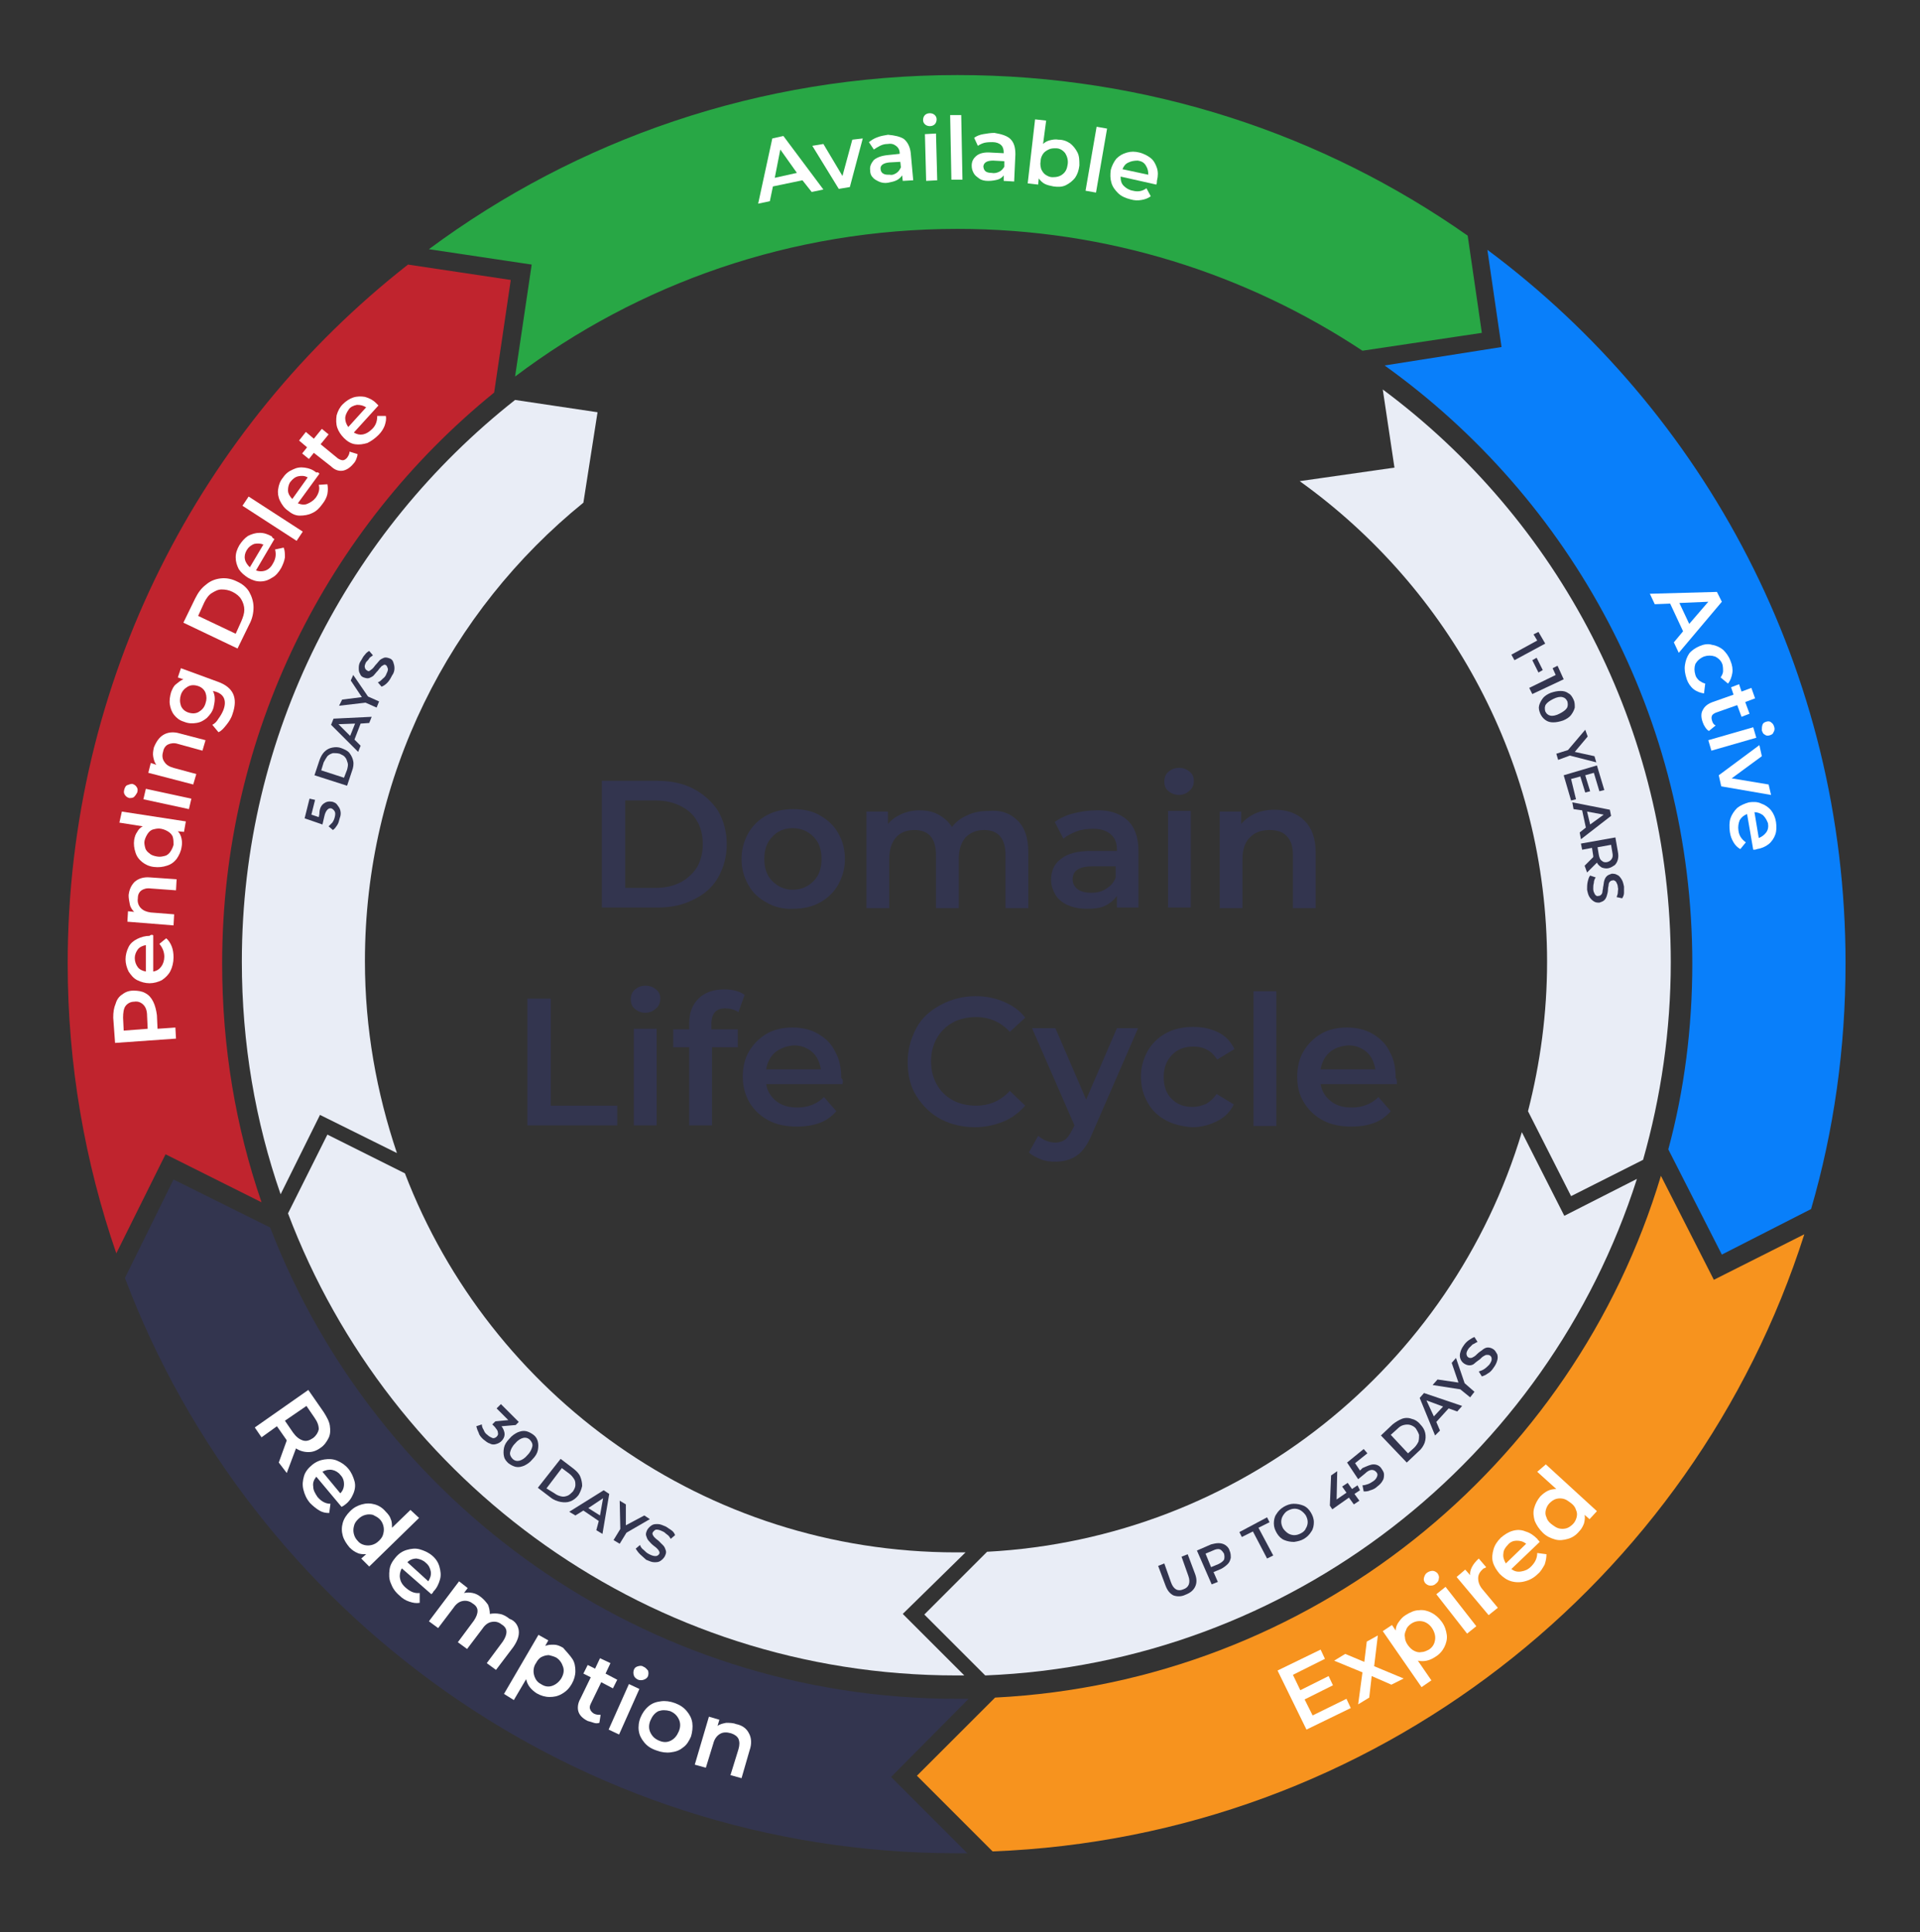 <?xml version="1.0" encoding="utf-8"?>
<!-- Generator: Adobe Illustrator 25.2.3, SVG Export Plug-In . SVG Version: 6.00 Build 0)  -->
<svg version="1.1" id="Calque_1" xmlns="http://www.w3.org/2000/svg" xmlns:xlink="http://www.w3.org/1999/xlink" x="0px" y="0px"
	 viewBox="0 0 312 314" style="enable-background:new 0 0 312 314;" xml:space="preserve">
<rect x="0" y="0" width="312" height="314" fill="#333333" stroke="none"/>
<style type="text/css">
	.st0{fill:#28A745;}
	.st1{fill:#C0242E;}
	.st2{fill:#097FFA;}
	.st3{fill:#33354F;}
	.st4{fill:#F7931E;}
	.st5{fill:#FFFFFF;}
	.st6{fill:#E9EDF6;}
</style>
<g>
	<path class="st0" d="M83.7,61.2c20-15.1,44.9-24,71.9-24c24.3,0,46.9,7.3,65.8,19.8l19.4-2.9l-2.3-15.8
		c-23.5-16.5-52-26.1-82.9-26.1c-32.2,0-61.9,10.5-85.9,28.3L86.4,43L83.7,61.2z"/>
	<path class="st1" d="M42.5,195.4c-4.2-12.2-6.4-25.2-6.4-38.8c0-37.4,17.2-70.9,44.2-92.8L83,45.5L66.3,43
		C32.6,69.4,11,110.5,11,156.6c0,16.5,2.8,32.3,7.9,47.1l8-16.1L42.5,195.4z"/>
	<path class="st2" d="M225,59.4c30.3,21.7,50,57.2,50,97.2c0,10.4-1.3,20.6-3.9,30.2l8.7,17.1l14.5-7.4c3.7-12.7,5.6-26.1,5.6-40
		c0-47.5-22.9-89.6-58.2-115.9l2.3,15.8L225,59.4z"/>
	<path class="st3" d="M157.4,276.1c-0.6,0-1.2,0-1.9,0c-50.9,0-94.3-31.8-111.6-76.6l-15.7-7.8l-7.9,16
		c20.6,54.6,73.4,93.5,135.2,93.5c0.6,0,1.1,0,1.7,0l-12.4-12.4L157.4,276.1z"/>
	<path class="st4" d="M293.2,200.6l-14.7,7.4l-8.6-16.9c-14.2,47.3-56.9,82.2-108.2,84.8l-12.7,12.7l12.3,12.3
		C223.3,298.5,275.2,257.1,293.2,200.6z"/>
</g>
<g>
	<path class="st3" d="M97.8,126.9h9c2.2,0,4.2,0.4,5.9,1.3c1.7,0.9,3,2.1,4,3.6c0.9,1.6,1.4,3.4,1.4,5.4c0,2-0.5,3.8-1.4,5.4
		c-0.9,1.6-2.3,2.8-4,3.6c-1.7,0.9-3.7,1.3-5.9,1.3h-9V126.9z M106.6,144.3c1.5,0,2.8-0.3,4-0.9c1.1-0.6,2-1.4,2.7-2.5
		c0.6-1.1,0.9-2.3,0.9-3.7c0-1.4-0.3-2.7-0.9-3.7c-0.6-1.1-1.5-1.9-2.7-2.5c-1.2-0.6-2.5-0.9-4-0.9h-5v14.2H106.6z"/>
	<path class="st3" d="M124.6,146.7c-1.3-0.7-2.3-1.6-3-2.9c-0.7-1.2-1.1-2.6-1.1-4.2c0-1.6,0.4-2.9,1.1-4.2c0.7-1.2,1.7-2.2,3-2.9
		c1.3-0.7,2.7-1,4.3-1c1.6,0,3.1,0.3,4.3,1s2.3,1.6,3,2.9c0.7,1.2,1.1,2.6,1.1,4.2c0,1.6-0.4,2.9-1.1,4.2c-0.7,1.2-1.7,2.2-3,2.9
		c-1.3,0.7-2.7,1-4.3,1C127.3,147.8,125.8,147.4,124.6,146.7z M132.2,143.2c0.9-0.9,1.3-2.1,1.3-3.6s-0.4-2.7-1.3-3.6
		s-2-1.4-3.4-1.4c-1.4,0-2.5,0.5-3.3,1.4c-0.9,0.9-1.3,2.1-1.3,3.6s0.4,2.7,1.3,3.6c0.9,0.9,2,1.4,3.3,1.4
		C130.2,144.6,131.3,144.1,132.2,143.2z"/>
	<path class="st3" d="M165.4,133.4c1.2,1.2,1.7,2.9,1.7,5.2v9h-3.7V139c0-1.4-0.3-2.4-0.9-3.1c-0.6-0.7-1.5-1-2.6-1
		c-1.2,0-2.2,0.4-3,1.2c-0.7,0.8-1.1,2-1.1,3.5v8h-3.7V139c0-1.4-0.3-2.4-0.9-3.1c-0.6-0.7-1.5-1-2.6-1c-1.3,0-2.3,0.4-3,1.2
		c-0.7,0.8-1.1,2-1.1,3.5v8h-3.7v-15.7h3.5v2c0.6-0.7,1.3-1.2,2.2-1.6c0.9-0.4,1.9-0.6,2.9-0.6c1.2,0,2.2,0.2,3.1,0.7s1.6,1.1,2.2,2
		c0.6-0.8,1.5-1.5,2.5-1.9c1-0.5,2.2-0.7,3.4-0.7C162.7,131.6,164.2,132.2,165.4,133.4z"/>
	<path class="st3" d="M183.2,133.3c1.2,1.1,1.8,2.8,1.8,5v9.2h-3.5v-1.9c-0.5,0.7-1.1,1.2-1.9,1.6c-0.8,0.4-1.8,0.5-3,0.5
		s-2.2-0.2-3.1-0.6c-0.9-0.4-1.6-1-2-1.7s-0.7-1.5-0.7-2.4c0-1.4,0.5-2.6,1.6-3.4c1.1-0.9,2.7-1.3,5-1.3h4.1v-0.2
		c0-1.1-0.3-1.9-1-2.5c-0.7-0.6-1.6-0.9-2.9-0.9c-0.9,0-1.8,0.1-2.6,0.4s-1.6,0.7-2.2,1.2l-1.4-2.7c0.8-0.6,1.8-1.1,3-1.4
		c1.2-0.3,2.4-0.5,3.7-0.5C180.2,131.6,182,132.2,183.2,133.3z M179.8,144.4c0.7-0.4,1.2-1,1.5-1.8v-1.8h-3.8
		c-2.1,0-3.2,0.7-3.2,2.1c0,0.7,0.3,1.2,0.8,1.6c0.5,0.4,1.3,0.6,2.2,0.6C178.3,145.1,179.1,144.9,179.8,144.4z"/>
	<path class="st3" d="M189.9,128.6c-0.5-0.4-0.7-0.9-0.7-1.6c0-0.6,0.2-1.2,0.7-1.6c0.5-0.4,1-0.6,1.7-0.6c0.7,0,1.2,0.2,1.7,0.6
		c0.5,0.4,0.7,0.9,0.7,1.5c0,0.6-0.2,1.2-0.7,1.6c-0.4,0.4-1,0.7-1.7,0.7C191,129.2,190.4,129,189.9,128.6z M189.8,131.8h3.7v15.7
		h-3.7V131.8z"/>
	<path class="st3" d="M212,133.4c1.2,1.2,1.8,2.9,1.8,5.2v9h-3.7V139c0-1.4-0.3-2.4-1-3.1c-0.6-0.7-1.6-1-2.8-1
		c-1.4,0-2.4,0.4-3.2,1.2c-0.8,0.8-1.2,2-1.2,3.5v8h-3.7v-15.7h3.5v2c0.6-0.7,1.4-1.3,2.3-1.7c0.9-0.4,2-0.6,3.1-0.6
		C209.2,131.6,210.8,132.2,212,133.4z"/>
	<path class="st3" d="M85.7,162.3h3.8v17.4h10.8v3.2H85.7V162.3z"/>
	<path class="st3" d="M103.2,164c-0.5-0.4-0.7-0.9-0.7-1.6c0-0.6,0.2-1.2,0.7-1.6c0.5-0.4,1-0.6,1.7-0.6c0.7,0,1.2,0.2,1.7,0.6
		c0.5,0.4,0.7,0.9,0.7,1.5c0,0.6-0.2,1.2-0.7,1.6c-0.4,0.4-1,0.7-1.7,0.7C104.2,164.6,103.7,164.4,103.2,164z M103,167.2h3.7v15.7
		H103V167.2z"/>
	<path class="st3" d="M115.6,166.4v0.9h4.3v2.9h-4.2v12.7H112v-12.7h-2.6v-2.9h2.6v-1c0-1.7,0.5-3,1.5-4c1-1,2.4-1.5,4.2-1.5
		c1.4,0,2.5,0.3,3.3,0.9l-1,2.8c-0.6-0.4-1.3-0.6-2-0.6C116.4,163.8,115.6,164.7,115.6,166.4z"/>
	<path class="st3" d="M136.9,176.2h-12.4c0.2,1.2,0.8,2.1,1.7,2.8c0.9,0.7,2,1,3.4,1c1.7,0,3.2-0.6,4.3-1.7l2,2.3
		c-0.7,0.8-1.6,1.5-2.7,1.9c-1.1,0.4-2.3,0.6-3.7,0.6c-1.7,0-3.3-0.3-4.6-1c-1.3-0.7-2.3-1.6-3.1-2.9c-0.7-1.2-1.1-2.6-1.1-4.2
		c0-1.5,0.3-2.9,1-4.1c0.7-1.2,1.7-2.2,2.9-2.9c1.2-0.7,2.6-1,4.2-1c1.5,0,2.9,0.3,4.1,1c1.2,0.7,2.2,1.6,2.8,2.9
		c0.7,1.2,1,2.6,1,4.3C137,175.4,137,175.8,136.9,176.2z M126,171c-0.8,0.7-1.3,1.6-1.5,2.8h8.9c-0.2-1.1-0.6-2.1-1.4-2.8
		c-0.8-0.7-1.8-1.1-3-1.1C127.9,170,126.9,170.3,126,171z"/>
	<path class="st3" d="M152.9,181.9c-1.7-0.9-3-2.2-4-3.8c-1-1.6-1.4-3.4-1.4-5.5c0-2,0.5-3.8,1.4-5.5s2.3-2.9,4-3.8s3.6-1.4,5.6-1.4
		c1.7,0,3.2,0.3,4.6,0.9c1.4,0.6,2.6,1.4,3.5,2.6l-2.5,2.3c-1.5-1.6-3.3-2.4-5.5-2.4c-1.4,0-2.7,0.3-3.8,0.9c-1.1,0.6-2,1.5-2.6,2.6
		c-0.6,1.1-0.9,2.3-0.9,3.7c0,1.4,0.3,2.6,0.9,3.7c0.6,1.1,1.5,2,2.6,2.6c1.1,0.6,2.4,0.9,3.8,0.9c2.2,0,4-0.8,5.5-2.4l2.5,2.4
		c-1,1.1-2.1,2-3.6,2.6s-3,0.9-4.6,0.9C156.5,183.2,154.6,182.8,152.9,181.9z"/>
	<path class="st3" d="M184.9,167.2l-7.4,17c-0.7,1.7-1.5,2.9-2.5,3.6c-1,0.7-2.2,1-3.6,1c-0.8,0-1.6-0.1-2.3-0.4s-1.4-0.6-1.9-1.1
		l1.5-2.7c0.4,0.3,0.8,0.6,1.3,0.8c0.5,0.2,1,0.3,1.5,0.3c0.6,0,1.2-0.2,1.6-0.5c0.4-0.3,0.8-0.9,1.2-1.7l0.3-0.6l-6.9-15.8h3.8
		l5,11.6l5-11.6H184.9z"/>
	<path class="st3" d="M189.5,182.1c-1.3-0.7-2.3-1.6-3-2.9c-0.7-1.2-1.1-2.6-1.1-4.2c0-1.6,0.4-2.9,1.1-4.2c0.7-1.2,1.7-2.2,3-2.9
		c1.3-0.7,2.8-1,4.4-1c1.6,0,2.9,0.3,4.1,0.9c1.2,0.6,2,1.5,2.6,2.7l-2.8,1.7c-0.5-0.7-1-1.3-1.7-1.6c-0.7-0.4-1.4-0.5-2.2-0.5
		c-1.4,0-2.5,0.4-3.4,1.3s-1.4,2.1-1.4,3.6s0.4,2.7,1.3,3.6s2,1.3,3.4,1.3c0.8,0,1.5-0.2,2.2-0.5c0.7-0.4,1.2-0.9,1.7-1.6l2.8,1.7
		c-0.6,1.2-1.5,2.1-2.7,2.7s-2.5,1-4.1,1C192.3,183.1,190.8,182.8,189.5,182.1z"/>
	<path class="st3" d="M203.7,161.1h3.7v21.9h-3.7V161.1z"/>
	<path class="st3" d="M227,176.2h-12.4c0.2,1.2,0.8,2.1,1.7,2.8c0.9,0.7,2,1,3.4,1c1.7,0,3.2-0.6,4.3-1.7l2,2.3
		c-0.7,0.8-1.6,1.5-2.7,1.9s-2.3,0.6-3.7,0.6c-1.7,0-3.3-0.3-4.6-1c-1.3-0.7-2.3-1.6-3.1-2.9s-1.1-2.6-1.1-4.2c0-1.5,0.3-2.9,1-4.1
		c0.7-1.2,1.7-2.2,2.9-2.9c1.2-0.7,2.6-1,4.2-1c1.5,0,2.9,0.3,4.1,1c1.2,0.7,2.2,1.6,2.8,2.9c0.7,1.2,1,2.6,1,4.3
		C227,175.4,227,175.8,227,176.2z M216.1,171c-0.8,0.7-1.3,1.6-1.5,2.8h8.9c-0.2-1.1-0.6-2.1-1.4-2.8c-0.8-0.7-1.8-1.1-3-1.1
		C217.9,170,216.9,170.3,216.1,171z"/>
</g>
<g>
	<path class="st5" d="M130.4,29.3l-4.8,1l-0.5,2.4l-1.9,0.4l2.3-10.6l1.8-0.4l6.5,8.7l-1.9,0.4L130.4,29.3z M129.5,28.1l-2.7-3.8
		l-0.9,4.6L129.5,28.1z"/>
	<path class="st5" d="M140.2,22.5l-2.1,7.9l-1.8,0.3l-4.3-7l1.8-0.3l3.1,5.2l1.6-5.9L140.2,22.5z"/>
	<path class="st5" d="M146.9,22.6c0.6,0.5,1,1.3,1.1,2.3l0.4,4.4l-1.7,0.1l-0.1-0.9c-0.2,0.3-0.5,0.6-0.9,0.8s-0.9,0.3-1.4,0.4
		s-1.1,0-1.5-0.2s-0.8-0.4-1-0.7c-0.3-0.3-0.4-0.7-0.4-1.1c-0.1-0.7,0.2-1.2,0.6-1.7c0.5-0.4,1.2-0.7,2.3-0.8l1.9-0.2l0-0.1
		c0-0.5-0.2-0.9-0.6-1.2s-0.8-0.4-1.4-0.3c-0.4,0-0.8,0.1-1.2,0.3c-0.4,0.2-0.7,0.4-1,0.6l-0.8-1.2c0.4-0.3,0.8-0.6,1.4-0.8
		c0.5-0.2,1.1-0.3,1.7-0.4C145.4,22,146.3,22.2,146.9,22.6z M145.7,28.1c0.3-0.2,0.5-0.5,0.7-0.9l-0.1-0.9l-1.8,0.1
		c-1,0.1-1.5,0.5-1.4,1.1c0,0.3,0.2,0.6,0.4,0.7c0.3,0.2,0.6,0.2,1.1,0.2C145,28.5,145.4,28.3,145.7,28.1z"/>
	<path class="st5" d="M150.3,20.2c-0.2-0.2-0.3-0.4-0.3-0.7c0-0.3,0.1-0.6,0.3-0.8c0.2-0.2,0.5-0.3,0.8-0.3c0.3,0,0.6,0.1,0.8,0.3
		c0.2,0.2,0.3,0.4,0.3,0.7c0,0.3-0.1,0.6-0.3,0.8c-0.2,0.2-0.5,0.3-0.8,0.3C150.8,20.5,150.5,20.4,150.3,20.2z M150.3,21.8l1.8-0.1
		l0.2,7.6l-1.8,0.1L150.3,21.8z"/>
	<path class="st5" d="M154.4,18.7l1.8,0l0.2,10.5l-1.8,0L154.4,18.7z"/>
	<path class="st5" d="M164.2,22.6c0.6,0.6,0.8,1.4,0.8,2.5l-0.2,4.4l-1.7-0.1l0-0.9c-0.2,0.3-0.6,0.6-1,0.7s-0.9,0.2-1.5,0.2
		c-0.6,0-1.1-0.1-1.5-0.4s-0.7-0.5-0.9-0.9c-0.2-0.4-0.3-0.7-0.3-1.2c0-0.7,0.3-1.2,0.8-1.6c0.5-0.4,1.3-0.6,2.4-0.5l2,0.1l0-0.1
		c0-0.5-0.1-0.9-0.4-1.2c-0.3-0.3-0.8-0.5-1.4-0.5c-0.4,0-0.8,0-1.3,0.1c-0.4,0.1-0.8,0.3-1.1,0.5l-0.6-1.3c0.4-0.3,0.9-0.5,1.5-0.6
		c0.6-0.1,1.2-0.2,1.8-0.2C162.8,21.8,163.7,22.1,164.2,22.6z M162.4,27.9c0.4-0.2,0.6-0.5,0.8-0.8l0-0.9l-1.8-0.1
		c-1,0-1.5,0.3-1.6,0.9c0,0.3,0.1,0.6,0.3,0.8c0.2,0.2,0.6,0.3,1,0.3C161.6,28.2,162,28.1,162.4,27.9z"/>
	<path class="st5" d="M173.9,23.3c0.5,0.4,0.9,0.9,1.2,1.5c0.3,0.6,0.3,1.3,0.3,2.1c-0.1,0.8-0.3,1.4-0.7,2
		c-0.4,0.5-0.9,0.9-1.5,1.2c-0.6,0.3-1.3,0.3-2,0.2c-0.5-0.1-1-0.2-1.4-0.4c-0.4-0.2-0.7-0.5-1-0.9l-0.1,1l-1.7-0.2l1.2-10.4
		l1.8,0.2l-0.5,3.8c0.3-0.3,0.7-0.5,1.1-0.6c0.4-0.1,0.9-0.2,1.4-0.1C172.7,22.7,173.3,22.9,173.9,23.3z M172.7,28.3
		c0.5-0.4,0.7-0.9,0.8-1.6c0.1-0.7-0.1-1.3-0.4-1.8c-0.4-0.5-0.9-0.8-1.5-0.8c-0.4,0-0.8,0-1.2,0.2c-0.4,0.2-0.7,0.4-0.9,0.7
		c-0.2,0.3-0.4,0.7-0.4,1.2c-0.1,0.5,0,0.9,0.1,1.3c0.2,0.4,0.4,0.7,0.7,0.9c0.3,0.2,0.7,0.4,1.1,0.4
		C171.7,28.8,172.2,28.7,172.7,28.3z"/>
	<path class="st5" d="M178.2,20.6l1.7,0.3l-1.8,10.4l-1.7-0.3L178.2,20.6z"/>
	<path class="st5" d="M187.9,30l-5.8-1.3c0,0.6,0.1,1.1,0.5,1.5c0.4,0.4,0.9,0.7,1.5,0.8c0.8,0.2,1.5,0.1,2.2-0.4l0.7,1.3
		c-0.4,0.3-0.9,0.5-1.5,0.6c-0.6,0.1-1.1,0.1-1.8-0.1c-0.8-0.2-1.5-0.5-2-1s-0.9-1-1.1-1.7c-0.2-0.7-0.2-1.3-0.1-2.1
		c0.2-0.7,0.5-1.3,0.9-1.8c0.5-0.5,1-0.8,1.7-1s1.3-0.2,2.1,0c0.7,0.2,1.3,0.5,1.8,0.9s0.8,1,1,1.6c0.2,0.6,0.2,1.3,0,2.1
		C188,29.6,188,29.8,187.9,30z M183.4,26.4c-0.5,0.2-0.8,0.6-1,1.1l4.2,0.9c0-0.6-0.1-1-0.4-1.5s-0.7-0.7-1.3-0.8
		C184.3,26.1,183.8,26.2,183.4,26.4z"/>
</g>
<g>
	<path class="st5" d="M18.8,163.1c0.2-0.7,0.6-1.2,1.1-1.5c0.5-0.4,1.1-0.6,1.8-0.6c0.7,0,1.4,0.1,1.9,0.4c0.6,0.3,1,0.8,1.3,1.4
		c0.3,0.6,0.5,1.4,0.6,2.2l0.1,2.2l2.9-0.2l0.1,1.8l-9.9,0.7l-0.3-4.1C18.4,164.5,18.5,163.8,18.8,163.1z M23.3,163.3
		c-0.4-0.4-0.9-0.6-1.5-0.5c-0.6,0-1.1,0.3-1.4,0.7c-0.3,0.4-0.4,1.1-0.4,1.9l0.1,2.1l3.9-0.3l-0.1-2.1
		C23.9,164.3,23.7,163.7,23.3,163.3z"/>
	<path class="st5" d="M24.9,152l0,5.9c0.6-0.1,1-0.4,1.3-0.8c0.3-0.4,0.5-1,0.5-1.6c0-0.8-0.3-1.5-0.8-2.1l1.1-0.9
		c0.4,0.3,0.7,0.8,0.9,1.3c0.2,0.5,0.3,1.1,0.3,1.8c0,0.8-0.2,1.6-0.5,2.2s-0.8,1.1-1.4,1.5c-0.6,0.3-1.3,0.5-2,0.5
		c-0.7,0-1.4-0.2-2-0.5s-1-0.8-1.4-1.4c-0.3-0.6-0.5-1.3-0.5-2c0-0.7,0.2-1.4,0.5-2c0.3-0.6,0.8-1,1.4-1.3c0.6-0.3,1.3-0.5,2-0.5
		C24.5,151.9,24.7,151.9,24.9,152z M22.4,157.2c0.3,0.4,0.8,0.6,1.3,0.7l0-4.3c-0.5,0.1-1,0.3-1.3,0.7c-0.3,0.4-0.5,0.9-0.5,1.4
		C21.9,156.3,22.1,156.8,22.4,157.2z"/>
	<path class="st5" d="M21.9,143.3c0.6-0.5,1.4-0.8,2.5-0.7l4.3,0.3l-0.1,1.8l-4.1-0.3c-0.7-0.1-1.2,0.1-1.5,0.3
		c-0.4,0.3-0.6,0.7-0.6,1.3c-0.1,0.6,0.1,1.2,0.5,1.6c0.4,0.4,0.9,0.6,1.6,0.7l3.8,0.3l-0.1,1.8l-7.5-0.6l0.1-1.7l1,0.1
		c-0.3-0.3-0.6-0.7-0.7-1.2c-0.1-0.5-0.2-1-0.2-1.5C21,144.6,21.3,143.9,21.9,143.3z"/>
	<path class="st5" d="M19.8,131.9l10.4,1.6l-0.3,1.7l-1-0.1c0.3,0.3,0.5,0.7,0.6,1.2c0.1,0.5,0.1,0.9,0,1.4
		c-0.1,0.7-0.4,1.3-0.8,1.9c-0.4,0.5-0.9,0.9-1.6,1.1c-0.6,0.2-1.3,0.3-2.1,0.2s-1.4-0.4-1.9-0.8c-0.5-0.4-0.9-0.9-1.1-1.6
		c-0.2-0.6-0.3-1.3-0.2-2c0.1-0.5,0.2-0.9,0.5-1.3c0.2-0.4,0.5-0.7,0.9-0.9l-3.8-0.6L19.8,131.9z M28.1,136.1
		c-0.1-0.4-0.4-0.7-0.7-0.9c-0.3-0.2-0.7-0.4-1.2-0.5c-0.5-0.1-0.9,0-1.3,0.1c-0.4,0.1-0.7,0.4-0.9,0.7c-0.2,0.3-0.4,0.7-0.5,1.1
		s0,0.8,0.1,1.2c0.1,0.4,0.4,0.7,0.7,0.9c0.3,0.3,0.7,0.4,1.2,0.5c0.5,0.1,0.9,0,1.3-0.1c0.4-0.1,0.7-0.4,0.9-0.7
		c0.2-0.3,0.4-0.7,0.5-1.1C28.2,136.9,28.2,136.5,28.1,136.1z"/>
	<path class="st5" d="M21.8,129.5c-0.2,0.2-0.5,0.2-0.8,0.2c-0.3-0.1-0.5-0.2-0.7-0.5c-0.2-0.3-0.2-0.5-0.1-0.9
		c0.1-0.3,0.2-0.6,0.5-0.7s0.5-0.2,0.8-0.2c0.3,0.1,0.5,0.2,0.7,0.5s0.2,0.5,0.1,0.9C22.2,129,22,129.3,21.8,129.5z M23.3,129.9
		l0.4-1.7l7.4,1.6l-0.4,1.7L23.3,129.9z"/>
	<path class="st5" d="M26.6,119.4c0.7-0.4,1.6-0.5,2.6-0.2l4.2,1.1l-0.5,1.7l-4-1.1c-0.6-0.2-1.2-0.1-1.6,0.1
		c-0.4,0.2-0.7,0.6-0.8,1.2c-0.2,0.6-0.1,1.2,0.2,1.6c0.3,0.5,0.8,0.8,1.5,1l3.7,1l-0.5,1.7l-7.3-1.9l0.4-1.6l0.9,0.3
		c-0.3-0.4-0.4-0.8-0.5-1.3s0-1,0.1-1.5C25.4,120.5,25.9,119.8,26.6,119.4z"/>
	<path class="st5" d="M29.4,108.6l6,2.2c2.5,0.9,3.3,2.6,2.4,5.2c-0.2,0.7-0.6,1.3-1,1.8c-0.4,0.5-0.8,1-1.3,1.2l-1-1.2
		c0.4-0.2,0.7-0.5,1-1c0.3-0.4,0.6-0.9,0.8-1.4c0.3-0.8,0.3-1.4,0.1-1.9c-0.2-0.5-0.7-0.9-1.4-1.1l-0.4-0.1c0.2,0.4,0.3,0.8,0.3,1.3
		c0,0.5-0.1,0.9-0.2,1.4c-0.2,0.7-0.6,1.2-1.1,1.7c-0.5,0.4-1,0.7-1.7,0.8c-0.6,0.1-1.3,0.1-2-0.2c-0.7-0.2-1.2-0.6-1.6-1.1
		s-0.6-1.1-0.7-1.7c-0.1-0.6,0-1.3,0.2-2c0.2-0.5,0.4-1,0.8-1.3s0.7-0.6,1.2-0.8l-0.9-0.3L29.4,108.6z M33.4,112.6
		c-0.2-0.5-0.6-0.9-1.2-1.1c-0.6-0.2-1.2-0.2-1.7,0.1c-0.5,0.3-0.9,0.7-1.1,1.3c-0.2,0.6-0.2,1.2,0,1.8c0.2,0.5,0.6,0.9,1.2,1.1
		c0.6,0.2,1.2,0.2,1.7-0.1c0.5-0.3,0.9-0.7,1.1-1.4C33.6,113.7,33.6,113.2,33.4,112.6z"/>
	<path class="st5" d="M29.8,101.2l1.9-3.9c0.5-1,1-1.7,1.8-2.3c0.7-0.6,1.5-0.9,2.4-1c0.9-0.1,1.8,0.1,2.6,0.5c0.9,0.4,1.6,1,2,1.7
		s0.7,1.6,0.7,2.5c0,0.9-0.2,1.9-0.7,2.8l-1.9,3.9L29.8,101.2z M39.2,101c0.3-0.7,0.5-1.3,0.5-1.9c0-0.6-0.2-1.2-0.5-1.7
		c-0.3-0.5-0.8-0.9-1.4-1.2c-0.6-0.3-1.2-0.4-1.8-0.4c-0.6,0-1.1,0.3-1.6,0.6s-0.9,0.9-1.2,1.5l-1,2.2l6.1,2.9L39.2,101z"/>
	<path class="st5" d="M44.6,87.6l-3,5.1c0.5,0.2,1.1,0.2,1.6,0c0.5-0.2,0.9-0.6,1.2-1.2c0.4-0.7,0.5-1.4,0.3-2.2l1.4-0.3
		c0.2,0.5,0.2,1,0.2,1.6c-0.1,0.6-0.3,1.1-0.6,1.7c-0.4,0.7-0.9,1.3-1.5,1.6c-0.6,0.4-1.2,0.6-1.9,0.6c-0.7,0-1.3-0.2-2-0.6
		c-0.6-0.4-1.1-0.8-1.5-1.4c-0.3-0.6-0.5-1.2-0.5-1.9c0-0.7,0.2-1.3,0.6-2c0.4-0.6,0.8-1.1,1.4-1.5c0.6-0.3,1.2-0.5,1.9-0.5
		c0.7,0,1.3,0.2,2,0.6C44.2,87.4,44.4,87.5,44.6,87.6z M39.8,90.9c0.1,0.5,0.4,0.9,0.8,1.3l2.2-3.7c-0.5-0.2-1-0.2-1.5-0.1
		c-0.5,0.2-0.9,0.5-1.2,1C39.8,89.9,39.7,90.4,39.8,90.9z"/>
	<path class="st5" d="M39.4,82.2l1-1.5l8.8,5.7l-1,1.5L39.4,82.2z"/>
	<path class="st5" d="M51.9,77l-3.5,4.8c0.5,0.2,1,0.3,1.5,0.1s1-0.5,1.4-1c0.5-0.7,0.7-1.4,0.5-2.1l1.4-0.1c0.1,0.5,0.1,1,0,1.6
		c-0.1,0.5-0.4,1.1-0.8,1.6c-0.5,0.7-1,1.2-1.7,1.5c-0.6,0.3-1.3,0.4-2,0.4s-1.3-0.3-1.9-0.8c-0.6-0.4-1-1-1.3-1.6
		c-0.3-0.6-0.4-1.3-0.3-1.9c0.1-0.7,0.3-1.3,0.8-1.9c0.4-0.6,0.9-1,1.6-1.3c0.6-0.3,1.2-0.4,1.9-0.3c0.7,0.1,1.3,0.3,1.9,0.8
		C51.6,76.7,51.8,76.8,51.9,77z M46.8,79.7c0,0.5,0.3,1,0.7,1.4l2.5-3.5c-0.5-0.3-1-0.3-1.5-0.2c-0.5,0.1-0.9,0.4-1.3,0.9
		C46.9,78.7,46.8,79.2,46.8,79.7z"/>
	<path class="st5" d="M58.1,73.8c0,0.3-0.1,0.5-0.2,0.8c-0.1,0.3-0.3,0.6-0.5,0.8c-0.5,0.6-1.1,1-1.7,1.1c-0.6,0.1-1.3-0.1-1.9-0.7
		L51,73.6l-0.8,1l-1.1-0.9l0.8-1l-1.3-1.1l1.1-1.4l1.3,1.1l1.3-1.6l1.1,0.9l-1.3,1.6l2.8,2.3c0.3,0.2,0.6,0.3,0.8,0.3
		c0.3,0,0.5-0.2,0.7-0.4c0.2-0.3,0.4-0.6,0.4-1L58.1,73.8z"/>
	<path class="st5" d="M61.5,65.9l-4,4.4c0.5,0.3,1,0.4,1.5,0.3c0.5-0.1,1-0.4,1.5-0.9c0.6-0.6,0.8-1.3,0.8-2.1l1.4,0
		c0.1,0.5,0,1-0.2,1.6c-0.2,0.5-0.5,1-1,1.5c-0.6,0.6-1.2,1-1.8,1.3c-0.7,0.2-1.3,0.3-2,0.2c-0.7-0.1-1.3-0.5-1.8-1
		c-0.5-0.5-0.9-1.1-1.1-1.7c-0.2-0.6-0.2-1.3-0.1-2c0.2-0.7,0.5-1.3,1-1.8c0.5-0.5,1.1-0.9,1.7-1.1c0.6-0.2,1.3-0.2,1.9-0.1
		c0.7,0.2,1.3,0.5,1.8,1C61.2,65.6,61.3,65.7,61.5,65.9z M56.1,68c0,0.5,0.2,1,0.5,1.4l2.9-3.2c-0.5-0.3-0.9-0.4-1.5-0.4
		c-0.5,0.1-1,0.3-1.3,0.7C56.3,67.1,56.1,67.5,56.1,68z"/>
</g>
<g>
	<path class="st5" d="M273.5,102.6l-2.1-4.5l-2.5,0.1l-0.8-1.7l10.9-0.3l0.8,1.6l-7,8.3l-0.8-1.7L273.5,102.6z M274.5,101.4l3.1-3.6
		l-4.7,0.2L274.5,101.4z"/>
	<path class="st5" d="M273.8,108.1c0.1-0.7,0.3-1.3,0.7-1.9c0.4-0.5,1-0.9,1.7-1.2c0.7-0.3,1.4-0.4,2-0.2c0.7,0.1,1.3,0.4,1.8,0.8
		c0.5,0.5,0.9,1,1.2,1.8c0.3,0.7,0.4,1.4,0.3,2c-0.1,0.6-0.3,1.2-0.7,1.7l-1.2-1c0.2-0.3,0.4-0.7,0.4-1s0-0.7-0.1-1.1
		c-0.2-0.6-0.6-1-1.2-1.3c-0.6-0.2-1.2-0.2-1.8,0c-0.7,0.3-1.1,0.7-1.4,1.2c-0.2,0.6-0.2,1.1,0,1.8c0.1,0.4,0.4,0.7,0.6,0.9
		c0.3,0.2,0.6,0.4,1,0.5l-0.2,1.6c-0.6-0.1-1.2-0.3-1.7-0.7s-0.9-1-1.1-1.6C273.8,109.5,273.7,108.8,273.8,108.1z"/>
	<path class="st5" d="M277.7,118.8c-0.2-0.1-0.4-0.3-0.6-0.6s-0.3-0.5-0.4-0.8c-0.3-0.8-0.3-1.5,0-2c0.3-0.6,0.8-1,1.6-1.3l3.4-1.2
		l-0.4-1.2l1.3-0.5l0.4,1.2l1.6-0.6l0.6,1.7l-1.6,0.6l0.7,1.9l-1.3,0.5l-0.7-1.9l-3.4,1.2c-0.3,0.1-0.6,0.3-0.7,0.5s-0.1,0.5,0,0.8
		c0.1,0.4,0.3,0.7,0.6,0.8L277.7,118.8z"/>
	<path class="st5" d="M284.9,118.2l0.5,1.7l-7.3,2.1l-0.5-1.7L284.9,118.2z M286.4,117.8c0.1-0.3,0.3-0.4,0.6-0.5
		c0.3-0.1,0.6-0.1,0.8,0.1c0.3,0.2,0.4,0.4,0.5,0.7c0.1,0.3,0.1,0.6-0.1,0.9c-0.1,0.3-0.3,0.4-0.6,0.5c-0.3,0.1-0.6,0.1-0.8-0.1
		c-0.3-0.1-0.4-0.4-0.5-0.7C286.3,118.4,286.3,118.1,286.4,117.8z"/>
	<path class="st5" d="M287.8,129.2l-8.1-1.4l-0.4-1.8l6.6-4.9l0.4,1.8l-4.9,3.6l6,1L287.8,129.2z"/>
	<path class="st5" d="M284.9,138.1l-1-5.8c-0.5,0.2-0.9,0.5-1.2,1c-0.2,0.5-0.3,1.1-0.2,1.7c0.1,0.8,0.5,1.4,1.2,1.9l-0.9,1.1
		c-0.5-0.3-0.8-0.6-1.1-1.1c-0.3-0.5-0.5-1-0.6-1.7c-0.1-0.8-0.1-1.6,0.1-2.2s0.6-1.2,1.1-1.7c0.5-0.4,1.2-0.7,1.9-0.9
		c0.7-0.1,1.4-0.1,2,0.2c0.6,0.2,1.2,0.6,1.6,1.1s0.7,1.2,0.8,1.9c0.1,0.7,0.1,1.4-0.1,2c-0.2,0.6-0.6,1.2-1.1,1.6
		c-0.5,0.4-1.2,0.7-1.9,0.8C285.3,138.1,285.1,138.1,284.9,138.1z M286.5,132.5c-0.4-0.3-0.9-0.5-1.4-0.5l0.7,4.2
		c0.5-0.2,0.9-0.5,1.2-0.9c0.3-0.4,0.4-0.9,0.3-1.5C287.1,133.3,286.9,132.9,286.5,132.5z"/>
</g>
<g>
	<path class="st5" d="M45.3,237.7l1.3-3.6c-0.1-0.1-0.1-0.2-0.2-0.3l-1.4-2l-2.5,1.8l-1.1-1.6l8.7-6.1l2.5,3.6
		c0.5,0.8,0.9,1.5,1,2.2c0.1,0.7,0.1,1.4-0.2,2c-0.3,0.6-0.7,1.2-1.3,1.6c-0.7,0.5-1.3,0.7-2,0.7s-1.4-0.2-2-0.6l-1.5,4L45.3,237.7z
		 M51.8,232.3c0-0.6-0.2-1.2-0.7-1.9l-1.3-1.9l-3.5,2.4l1.3,1.9c0.5,0.7,1,1.1,1.6,1.3c0.6,0.2,1.1,0,1.7-0.4
		C51.4,233.3,51.7,232.8,51.8,232.3z"/>
	<path class="st5" d="M55.5,244.9l-4.1-4.9c-0.4,0.5-0.6,1-0.5,1.6c0,0.6,0.3,1.1,0.7,1.7c0.6,0.7,1.3,1.1,2.1,1.1l-0.2,1.5
		c-0.6,0-1.1-0.1-1.6-0.4s-1-0.7-1.5-1.2c-0.6-0.7-0.9-1.4-1.1-2.2c-0.2-0.8-0.1-1.5,0.1-2.2c0.2-0.7,0.7-1.3,1.3-1.8
		c0.6-0.5,1.3-0.8,2-0.9c0.7-0.1,1.4-0.1,2.1,0.2c0.7,0.3,1.3,0.7,1.8,1.3c0.5,0.6,0.8,1.3,1,2s0.1,1.4-0.2,2.1
		c-0.3,0.7-0.7,1.3-1.4,1.8C55.9,244.7,55.7,244.8,55.5,244.9z M54,238.9c-0.5-0.1-1.1,0-1.6,0.3l2.9,3.5c0.4-0.4,0.6-0.9,0.6-1.5
		c0-0.6-0.2-1.1-0.6-1.5C55,239.3,54.5,239,54,238.9z"/>
	<path class="st5" d="M68.1,246.7l-8.1,7.9l-1.3-1.3l0.8-0.7c-0.5,0-1,0-1.4-0.2c-0.5-0.2-0.9-0.5-1.3-0.9c-0.5-0.6-0.9-1.2-1.1-1.9
		c-0.2-0.7-0.2-1.4,0-2.1c0.2-0.7,0.6-1.3,1.2-1.9c0.6-0.6,1.2-0.9,1.9-1.1c0.7-0.2,1.4-0.2,2.1,0c0.7,0.2,1.3,0.6,1.8,1.2
		c0.4,0.4,0.7,0.8,0.8,1.2c0.2,0.4,0.2,0.9,0.2,1.4l3-2.9L68.1,246.7z M59.2,251.1c0.4,0.1,0.8,0.1,1.2,0c0.4-0.1,0.8-0.3,1.2-0.7
		s0.6-0.7,0.7-1.2c0.1-0.4,0.1-0.8,0-1.2c-0.1-0.4-0.3-0.8-0.6-1.1s-0.7-0.5-1.1-0.7c-0.4-0.1-0.8-0.1-1.2,0
		c-0.4,0.1-0.8,0.3-1.2,0.7c-0.4,0.4-0.6,0.7-0.7,1.2c-0.1,0.4-0.1,0.8,0,1.2c0.1,0.4,0.3,0.8,0.6,1.1
		C58.4,250.8,58.8,251,59.2,251.1z"/>
	<path class="st5" d="M70.1,259.1l-4.8-4.2c-0.3,0.5-0.4,1.1-0.3,1.6c0.1,0.6,0.4,1.1,1,1.6c0.7,0.6,1.4,0.9,2.2,0.8l0,1.6
		c-0.6,0.1-1.1,0-1.7-0.2c-0.6-0.2-1.1-0.5-1.6-1c-0.7-0.6-1.1-1.2-1.4-2c-0.3-0.7-0.3-1.4-0.2-2.2s0.5-1.4,1-2
		c0.5-0.6,1.1-1,1.8-1.2c0.7-0.2,1.4-0.3,2.1-0.1c0.7,0.2,1.4,0.5,2,1c0.6,0.5,1,1.1,1.2,1.8s0.3,1.4,0.1,2.1
		c-0.2,0.7-0.5,1.4-1.1,2C70.4,258.8,70.3,258.9,70.1,259.1z M67.7,253.3c-0.6,0-1.1,0.2-1.5,0.6l3.4,3.1c0.3-0.5,0.5-1,0.4-1.6
		c-0.1-0.5-0.3-1-0.8-1.4C68.8,253.6,68.3,253.4,67.7,253.3z"/>
	<path class="st5" d="M84.3,265c0.1,0.8-0.2,1.7-0.9,2.7l-2.8,3.7l-1.5-1.1l2.6-3.5c0.4-0.6,0.6-1.1,0.6-1.6c0-0.5-0.3-0.9-0.8-1.2
		c-0.5-0.4-1-0.5-1.6-0.4c-0.6,0.1-1.1,0.5-1.5,1.1l-2.5,3.3l-1.5-1.1l2.6-3.5c0.4-0.6,0.6-1.1,0.6-1.6c0-0.5-0.3-0.9-0.8-1.2
		c-0.5-0.4-1.1-0.5-1.6-0.4c-0.6,0.1-1.1,0.5-1.5,1.1l-2.5,3.3l-1.5-1.1l4.9-6.5l1.4,1.1l-0.6,0.8c0.5-0.1,0.9-0.1,1.4,0
		c0.5,0.1,0.9,0.3,1.4,0.7c0.5,0.4,0.8,0.8,1.1,1.2c0.2,0.5,0.3,1,0.3,1.5c0.5-0.1,1.1-0.1,1.6,0c0.6,0.1,1.1,0.4,1.6,0.8
		C83.7,263.4,84.2,264.2,84.3,265z"/>
	<path class="st5" d="M93,269.6c0.4,0.6,0.5,1.3,0.5,2c0,0.7-0.2,1.4-0.6,2.1c-0.4,0.7-0.9,1.2-1.6,1.6s-1.3,0.5-2,0.5
		c-0.7,0-1.4-0.2-2.1-0.6c-0.9-0.6-1.5-1.3-1.7-2.3l-2,3.4l-1.6-1l5.6-9.6l1.6,0.9l-0.5,0.9c0.5-0.2,0.9-0.2,1.4-0.2s1,0.2,1.5,0.5
		C92.1,268.5,92.6,269,93,269.6z M89.7,274c0.6-0.2,1.1-0.6,1.5-1.2c0.4-0.7,0.5-1.3,0.3-1.9c-0.2-0.6-0.5-1.1-1.1-1.5
		c-0.4-0.2-0.8-0.3-1.2-0.4c-0.4,0-0.8,0.1-1.2,0.3s-0.7,0.6-0.9,1c-0.3,0.4-0.4,0.9-0.4,1.3c0,0.4,0.1,0.8,0.3,1.2s0.5,0.7,0.9,0.9
		C88.5,274.1,89.1,274.2,89.7,274z"/>
	<path class="st5" d="M97.4,280c-0.3,0.1-0.6,0.1-0.9,0c-0.3-0.1-0.6-0.2-1-0.3c-0.8-0.4-1.3-0.9-1.5-1.5c-0.2-0.6-0.1-1.4,0.3-2.1
		l1.7-3.5l-1.2-0.6l0.7-1.4l1.2,0.6l0.8-1.7l1.7,0.8l-0.8,1.7l1.9,1l-0.7,1.4l-1.9-1l-1.7,3.5c-0.2,0.4-0.2,0.7-0.1,0.9
		c0.1,0.3,0.3,0.5,0.6,0.7c0.4,0.2,0.7,0.2,1.1,0.2L97.4,280z"/>
	<path class="st5" d="M102.2,273.7l1.7,0.8l-3.3,7.4l-1.7-0.8L102.2,273.7z M103,272.3c-0.1-0.3-0.1-0.6,0-0.9
		c0.1-0.3,0.3-0.5,0.7-0.6s0.6-0.1,0.9,0.1c0.3,0.1,0.5,0.4,0.7,0.6c0.1,0.3,0.1,0.6,0,0.9c-0.1,0.3-0.4,0.5-0.7,0.6
		c-0.3,0.1-0.6,0.1-0.9,0C103.3,272.8,103.1,272.6,103,272.3z"/>
	<path class="st5" d="M104.7,283.2c-0.5-0.6-0.8-1.2-0.9-1.9c-0.1-0.7,0-1.5,0.3-2.2c0.3-0.7,0.7-1.3,1.3-1.8c0.6-0.5,1.2-0.7,2-0.8
		c0.7-0.1,1.5,0,2.3,0.3c0.8,0.3,1.4,0.7,1.9,1.3c0.5,0.6,0.8,1.2,0.9,1.9c0.1,0.7,0,1.5-0.2,2.2c-0.3,0.7-0.7,1.4-1.3,1.8
		c-0.6,0.5-1.2,0.7-2,0.8c-0.7,0.1-1.5,0-2.3-0.3C105.8,284.2,105.2,283.8,104.7,283.2z M109,282.9c0.6-0.3,1-0.8,1.3-1.5
		c0.3-0.7,0.3-1.4,0-2c-0.3-0.6-0.7-1-1.4-1.3c-0.7-0.2-1.3-0.2-1.9,0c-0.6,0.3-1,0.8-1.3,1.5s-0.3,1.4,0,2s0.7,1,1.4,1.3
		C107.8,283.2,108.4,283.2,109,282.9z"/>
	<path class="st5" d="M121.7,281.7c0.4,0.7,0.5,1.7,0.1,2.8l-1.3,4.5l-1.8-0.5l1.3-4.2c0.2-0.7,0.2-1.2,0-1.7
		c-0.2-0.4-0.6-0.7-1.2-0.9c-0.7-0.2-1.3-0.2-1.8,0.1s-0.9,0.8-1.1,1.6l-1.2,3.9l-1.8-0.5l2.3-7.8l1.7,0.5l-0.3,1
		c0.4-0.3,0.9-0.4,1.4-0.5c0.5,0,1.1,0,1.6,0.2C120.6,280.4,121.3,280.9,121.7,281.7z"/>
</g>
<g>
	<path class="st5" d="M218.8,276.1l0.7,1.5l-7.2,3.5l-4.7-9.6l7-3.4l0.7,1.5l-5.2,2.6l1.2,2.5l4.6-2.3l0.7,1.5l-4.6,2.3l1.3,2.6
		L218.8,276.1z"/>
	<path class="st5" d="M226.1,273.8l-3.2-1.4l-0.4,3.5l-1.8,1.1l0.7-5.2l-4.6-1.9l1.8-1.1l3.1,1.3l0.4-3.3l1.8-1l-0.6,5l4.8,2
		L226.1,273.8z"/>
	<path class="st5" d="M230.6,261.7c0.7-0.1,1.4,0.1,2,0.4c0.6,0.3,1.2,0.8,1.7,1.5c0.5,0.7,0.7,1.4,0.8,2.1s-0.1,1.4-0.4,2
		c-0.3,0.6-0.8,1.2-1.5,1.6c-0.9,0.6-1.8,0.8-2.8,0.6l2.2,3.2l-1.6,1.1l-6.3-9.1l1.5-1l0.6,0.9c0-0.5,0.2-1,0.5-1.4
		c0.3-0.4,0.6-0.8,1.1-1.1C229.2,262,229.9,261.7,230.6,261.7z M233.2,266.5c0.1-0.6-0.1-1.3-0.5-1.9c-0.4-0.6-1-1-1.6-1.1
		c-0.6-0.1-1.2,0-1.8,0.4c-0.4,0.3-0.7,0.6-0.8,1c-0.2,0.4-0.3,0.8-0.2,1.2c0,0.4,0.2,0.9,0.5,1.3s0.6,0.7,1,0.9s0.8,0.3,1.2,0.2
		c0.4,0,0.8-0.2,1.2-0.4C232.8,267.7,233.1,267.2,233.2,266.5z"/>
	<path class="st5" d="M232.4,257.7c-0.3,0-0.6-0.2-0.8-0.4c-0.2-0.3-0.3-0.5-0.2-0.9c0.1-0.3,0.2-0.6,0.5-0.8s0.6-0.3,0.9-0.3
		s0.6,0.2,0.8,0.4c0.2,0.3,0.3,0.6,0.2,0.9c0,0.3-0.2,0.6-0.5,0.8C233,257.7,232.7,257.7,232.4,257.7z M233.4,259.1l1.5-1.2l5,6.4
		l-1.5,1.2L233.4,259.1z"/>
	<path class="st5" d="M240.3,253.3l1.2,1.4c-0.1,0.1-0.3,0.2-0.4,0.2c-0.6,0.5-0.9,1-0.9,1.6c0,0.6,0.2,1.2,0.7,1.8l2.5,3l-1.5,1.2
		l-5.2-6.2l1.4-1.2l0.8,0.9C238.8,255.2,239.3,254.2,240.3,253.3z"/>
	<path class="st5" d="M250.2,250.6l-4.6,4.4c0.5,0.4,1,0.5,1.6,0.4c0.6-0.1,1.1-0.3,1.6-0.8c0.6-0.6,1-1.3,1-2.2l1.5,0.2
		c0,0.6-0.1,1.1-0.3,1.7c-0.3,0.5-0.6,1.1-1.1,1.5c-0.6,0.6-1.3,1-2.1,1.2c-0.7,0.2-1.5,0.2-2.2,0c-0.7-0.2-1.3-0.6-1.9-1.2
		c-0.5-0.6-0.9-1.2-1.1-1.9c-0.2-0.7-0.1-1.4,0.1-2.1c0.2-0.7,0.6-1.3,1.2-1.9c0.6-0.5,1.2-0.9,1.9-1.1c0.7-0.2,1.4-0.2,2.1,0.1
		c0.7,0.2,1.3,0.6,1.9,1.2C249.9,250.3,250.1,250.4,250.2,250.6z M244.3,252.5c-0.1,0.5,0.1,1.1,0.4,1.6l3.3-3.2
		c-0.5-0.4-1-0.5-1.5-0.5c-0.6,0-1.1,0.2-1.5,0.7C244.6,251.5,244.3,252,244.3,252.5z"/>
	<path class="st5" d="M251.2,238l8.3,7.6l-1.2,1.3l-0.8-0.7c0.1,0.5,0,1-0.1,1.4c-0.2,0.5-0.4,0.9-0.8,1.3c-0.5,0.6-1.1,1-1.8,1.2
		c-0.7,0.2-1.4,0.3-2.1,0.1c-0.7-0.2-1.4-0.5-2-1.1c-0.6-0.6-1-1.2-1.3-1.9c-0.2-0.7-0.3-1.4-0.1-2.1c0.2-0.7,0.5-1.3,1-1.9
		c0.4-0.4,0.8-0.7,1.2-0.9s0.9-0.3,1.4-0.3l-3.1-2.8L251.2,238z M256.2,246.6c0.1-0.4,0.1-0.8-0.1-1.2c-0.1-0.4-0.4-0.8-0.8-1.1
		c-0.4-0.3-0.8-0.6-1.2-0.7c-0.4-0.1-0.8-0.1-1.2,0c-0.4,0.1-0.8,0.4-1.1,0.7c-0.3,0.3-0.5,0.7-0.6,1.1c-0.1,0.4-0.1,0.8,0.1,1.2
		c0.1,0.4,0.4,0.8,0.8,1.1c0.4,0.3,0.8,0.6,1.2,0.7s0.8,0.1,1.2,0c0.4-0.1,0.8-0.4,1.1-0.7C255.9,247.4,256.1,247,256.2,246.6z"/>
</g>
<g>
	<path class="st6" d="M64.5,187.4c-3.3-9.8-5.2-20.2-5.2-31.2c0-30.1,13.8-56.9,35.5-74.5L97.1,67l-13.4-2
		c-27,21.3-44.4,54.2-44.4,91.3c0,13.3,2.2,26,6.3,37.8l6.4-12.9L64.5,187.4z"/>
	<path class="st6" d="M211.2,78.2c24.3,17.4,40.2,45.9,40.2,78.1c0,8.4-1.1,16.5-3.1,24.3l7,13.8l11.7-5.9c2.9-10.2,4.5-21,4.5-32.1
		c0-38.1-18.4-72-46.8-93.1l1.9,12.7L211.2,78.2z"/>
	<path class="st6" d="M156.9,252.3c-0.5,0-1,0-1.5,0c-40.9,0-75.8-25.6-89.6-61.6l-12.6-6.3l-6.4,12.8
		c16.6,43.9,58.9,75.1,108.6,75.1c0.4,0,0.9,0,1.3,0l-10-10L156.9,252.3z"/>
	<path class="st6" d="M266,191.6l-11.8,6l-6.9-13.6c-11.4,38-45.7,66-86.9,68.2l-10.2,10.2l9.9,9.9C209.8,270.3,251.5,237,266,191.6
		z"/>
</g>
<g>
	<g>
		<path class="st3" d="M251.1,104.6l-5,2.7l-0.5-0.9l4.2-2.3l-0.6-1l0.8-0.4L251.1,104.6z"/>
		<path class="st3" d="M249.7,106.9l1,2l-0.7,0.4l-1-2L249.7,106.9z"/>
		<path class="st3" d="M254.1,110.4l-5.1,2.4l-0.5-1l4.3-2.1l-0.5-1.1l0.8-0.4L254.1,110.4z"/>
		<path class="st3" d="M250.1,114.7c0.1-0.4,0.3-0.8,0.6-1.2c0.3-0.4,0.8-0.7,1.3-0.9c0.6-0.2,1.1-0.3,1.6-0.3
			c0.5,0,0.9,0.1,1.3,0.4c0.4,0.2,0.6,0.6,0.8,1c0.2,0.4,0.2,0.8,0.2,1.3c-0.1,0.4-0.3,0.8-0.6,1.2c-0.3,0.4-0.8,0.7-1.3,0.9
			c-0.6,0.2-1.1,0.3-1.6,0.3c-0.5,0-0.9-0.1-1.3-0.4s-0.6-0.6-0.8-1C250.1,115.5,250,115.1,250.1,114.7z M251.9,116.3
			c0.4,0.1,0.9,0,1.5-0.3s1-0.6,1.2-0.9c0.2-0.3,0.2-0.7,0.1-1.1c-0.2-0.4-0.4-0.6-0.8-0.7c-0.4-0.1-0.9,0-1.5,0.3
			c-0.6,0.3-1,0.6-1.2,0.9c-0.2,0.3-0.2,0.7-0.1,1.1C251.3,116,251.5,116.2,251.9,116.3z"/>
		<path class="st3" d="M255.1,122.8l-1.9,0.7l-0.3-1l1.9-0.6l2.8-3.3l0.4,1.1l-2.1,2.5l3.2,0.7l0.3,1L255.1,122.8z"/>
		<path class="st3" d="M256.1,129.9l-0.8,0.2l-1.2-4.1l5.4-1.6l1.2,4l-0.8,0.2l-0.9-3l-1.4,0.4l0.8,2.6l-0.8,0.2l-0.8-2.6l-1.5,0.4
			L256.1,129.9z"/>
		<path class="st3" d="M257.7,134.5l-0.6-2.8l-1.4-0.2l-0.2-1.1l6.1,1.2l0.2,1l-4.9,3.8l-0.2-1.1L257.7,134.5z M258.4,134l2.2-1.6
			l-2.7-0.5L258.4,134z"/>
		<path class="st3" d="M257.5,140.7l1.4-1.4c0,0,0-0.1,0-0.2l-0.2-1.3l-1.6,0.3l-0.2-1l5.6-1l0.4,2.3c0.1,0.5,0.1,0.9,0,1.3
			s-0.3,0.7-0.5,0.9c-0.3,0.2-0.6,0.4-1,0.5c-0.4,0.1-0.8,0-1.1-0.1c-0.3-0.2-0.6-0.4-0.8-0.8l-1.6,1.6L257.5,140.7z M261.9,139.6
			c0.2-0.3,0.2-0.6,0.1-1.1l-0.2-1.2l-2.2,0.4l0.2,1.2c0.1,0.5,0.2,0.8,0.5,1c0.2,0.2,0.5,0.3,0.9,0.2
			C261.5,140,261.7,139.9,261.9,139.6z"/>
		<path class="st3" d="M258,143.3c0.1-0.4,0.2-0.8,0.4-1l0.9,0.3c-0.2,0.3-0.3,0.6-0.3,0.9c-0.1,0.3-0.1,0.7-0.1,1
			c0,0.4,0.2,0.7,0.3,0.9c0.2,0.2,0.3,0.3,0.6,0.2c0.2,0,0.3-0.1,0.4-0.2c0.1-0.1,0.2-0.3,0.2-0.5c0-0.2,0.1-0.4,0.1-0.7
			c0.1-0.4,0.1-0.8,0.2-1.1c0.1-0.3,0.2-0.5,0.4-0.7c0.2-0.2,0.5-0.3,0.8-0.4c0.3,0,0.6,0,0.9,0.2c0.3,0.1,0.5,0.4,0.7,0.7
			s0.3,0.7,0.4,1.2c0,0.3,0,0.7,0,1c0,0.3-0.1,0.6-0.3,0.9l-0.9-0.2c0.1-0.3,0.2-0.5,0.2-0.8c0-0.3,0.1-0.5,0-0.8
			c0-0.4-0.2-0.7-0.3-0.9c-0.2-0.2-0.4-0.3-0.6-0.2c-0.2,0-0.3,0.1-0.4,0.2c-0.1,0.1-0.2,0.3-0.2,0.5c0,0.2-0.1,0.4-0.1,0.7
			c0,0.4-0.1,0.8-0.2,1.1c-0.1,0.3-0.2,0.5-0.4,0.7c-0.2,0.2-0.5,0.3-0.8,0.4c-0.3,0-0.6,0-0.9-0.2s-0.5-0.4-0.7-0.7
			c-0.2-0.3-0.3-0.7-0.4-1.2C257.9,144.2,257.9,143.7,258,143.3z"/>
	</g>
</g>
<g>
	<g>
		<path class="st3" d="M52.6,130.6c0.4-0.3,0.8-0.4,1.4-0.3c0.3,0.1,0.6,0.2,0.8,0.5s0.4,0.5,0.5,0.9s0.1,0.8-0.1,1.3
			c-0.1,0.4-0.2,0.8-0.4,1.1c-0.2,0.3-0.4,0.6-0.7,0.8l-0.7-0.6c0.2-0.2,0.4-0.4,0.6-0.6c0.2-0.3,0.3-0.5,0.4-0.9
			c0.1-0.4,0.1-0.7,0-0.9s-0.3-0.4-0.5-0.5c-0.3-0.1-0.5,0-0.7,0.2c-0.2,0.2-0.4,0.6-0.5,1.1l-0.3,1.3l-2.9-1l0.8-3.2l0.9,0.2
			l-0.6,2.4l1.2,0.4l0.1-0.5C51.9,131.4,52.2,130.9,52.6,130.6z"/>
		<path class="st3" d="M51.1,126l0.8-2.4c0.2-0.6,0.5-1.1,0.8-1.4c0.4-0.4,0.8-0.6,1.3-0.7c0.5-0.1,1-0.1,1.5,0.1
			c0.5,0.2,1,0.4,1.3,0.8c0.3,0.4,0.5,0.8,0.6,1.3c0.1,0.5,0,1.1-0.2,1.6l-0.8,2.4L51.1,126z M56.4,125.1c0.1-0.4,0.2-0.8,0.1-1.1
			s-0.2-0.7-0.4-0.9c-0.2-0.3-0.5-0.4-0.9-0.6c-0.4-0.1-0.7-0.1-1.1-0.1c-0.3,0.1-0.6,0.2-0.9,0.5c-0.2,0.3-0.4,0.6-0.6,1l-0.4,1.3
			l3.7,1.2L56.4,125.1z"/>
		<path class="st3" d="M58.6,117.6l-1,2.6l1,1l-0.4,1l-4.4-4.4l0.4-1l6.2-0.3l-0.4,1L58.6,117.6z M57.7,117.6l-2.7,0.1l1.9,1.9
			L57.7,117.6z"/>
		<path class="st3" d="M59.8,113.2l1.8,0.8l-0.4,1l-1.8-0.8l-4.3,0.5l0.5-1l3.2-0.4l-1.8-2.7l0.4-0.9L59.8,113.2z"/>
		<path class="st3" d="M62.9,111c-0.3,0.3-0.6,0.5-0.9,0.6l-0.6-0.7c0.3-0.1,0.5-0.3,0.8-0.6c0.3-0.2,0.5-0.5,0.6-0.8
			c0.2-0.4,0.3-0.7,0.2-0.9s-0.1-0.4-0.3-0.5c-0.1-0.1-0.3-0.1-0.4,0c-0.1,0.1-0.3,0.1-0.4,0.3c-0.1,0.1-0.3,0.3-0.5,0.6
			c-0.3,0.3-0.5,0.6-0.7,0.8c-0.2,0.2-0.5,0.3-0.7,0.4c-0.3,0.1-0.6,0-0.9-0.1c-0.3-0.1-0.5-0.3-0.6-0.6c-0.2-0.3-0.2-0.6-0.2-1
			c0-0.4,0.1-0.8,0.4-1.2c0.2-0.3,0.3-0.6,0.6-0.9c0.2-0.3,0.5-0.5,0.7-0.6l0.6,0.7c-0.2,0.2-0.5,0.3-0.6,0.5s-0.3,0.4-0.5,0.6
			c-0.2,0.4-0.3,0.7-0.2,0.9c0,0.2,0.2,0.4,0.4,0.5c0.1,0.1,0.3,0.1,0.4,0c0.1-0.1,0.3-0.2,0.4-0.3c0.1-0.1,0.3-0.3,0.5-0.6
			c0.3-0.3,0.5-0.6,0.7-0.8c0.2-0.2,0.5-0.3,0.7-0.4c0.3-0.1,0.6,0,0.9,0.1c0.3,0.1,0.5,0.3,0.6,0.6c0.1,0.3,0.2,0.6,0.2,1
			c0,0.4-0.1,0.8-0.4,1.2C63.4,110.4,63.2,110.7,62.9,111z"/>
	</g>
</g>
<g>
	<g>
		<path class="st3" d="M82,233.1c0,0.4-0.2,0.8-0.5,1.1c-0.2,0.2-0.5,0.4-0.9,0.5c-0.3,0.1-0.7,0.1-1-0.1c-0.4-0.1-0.7-0.4-1.1-0.7
			c-0.3-0.3-0.6-0.6-0.7-1c-0.2-0.4-0.3-0.7-0.4-1.1l0.9-0.3c0,0.3,0.1,0.6,0.3,0.9c0.1,0.3,0.3,0.6,0.6,0.8
			c0.3,0.3,0.6,0.4,0.8,0.5s0.5,0,0.7-0.2c0.2-0.2,0.3-0.4,0.2-0.7c0-0.3-0.2-0.5-0.5-0.9l-0.4-0.4l0.5-0.5l2.1-0.2l-1.9-1.9
			l0.7-0.7l2.9,2.9l-0.5,0.5l-2.3,0.2C81.8,232.2,82,232.7,82,233.1z"/>
		<path class="st3" d="M81.9,236.7c-0.1-0.4-0.1-0.9,0-1.4s0.4-1,0.9-1.5c0.4-0.5,0.9-0.8,1.3-1c0.5-0.2,0.9-0.3,1.4-0.2
			c0.4,0.1,0.8,0.3,1.2,0.6c0.4,0.3,0.6,0.7,0.7,1.1c0.1,0.4,0.1,0.9,0,1.4c-0.1,0.5-0.4,1-0.9,1.5c-0.4,0.5-0.9,0.8-1.3,1
			c-0.5,0.2-0.9,0.3-1.4,0.2c-0.4-0.1-0.8-0.3-1.2-0.6C82.3,237.5,82,237.2,81.9,236.7z M84.4,237.4c0.4-0.1,0.9-0.4,1.3-0.9
			c0.5-0.5,0.7-1,0.8-1.4c0.1-0.4-0.1-0.8-0.4-1.1c-0.3-0.3-0.7-0.4-1.1-0.3s-0.9,0.4-1.3,0.9c-0.5,0.5-0.7,1-0.8,1.4
			s0.1,0.8,0.4,1.1C83.6,237.4,84,237.5,84.4,237.4z"/>
		<path class="st3" d="M91.1,237.1l2.1,1.6c0.5,0.4,0.9,0.8,1.1,1.3c0.2,0.5,0.3,1,0.3,1.5c-0.1,0.5-0.3,1-0.6,1.5
			c-0.4,0.5-0.8,0.8-1.3,1c-0.5,0.2-1,0.2-1.6,0.1c-0.5-0.1-1.1-0.3-1.6-0.7l-2.1-1.6L91.1,237.1z M90.1,242.7
			c0.4,0.3,0.7,0.4,1.1,0.5c0.4,0.1,0.7,0,1-0.1c0.3-0.1,0.6-0.4,0.9-0.7c0.2-0.3,0.4-0.7,0.4-1c0-0.4,0-0.7-0.2-1
			c-0.2-0.3-0.4-0.6-0.8-0.9l-1.2-0.9l-2.5,3.3L90.1,242.7z"/>
		<path class="st3" d="M97.3,247.2l-2.5-1.7l-1.3,0.8l-1-0.6l5.6-3.5l0.9,0.6l-1.1,6.5l-1-0.6L97.3,247.2z M97.5,246.3l0.5-2.8
			l-2.4,1.6L97.5,246.3z"/>
		<path class="st3" d="M101.8,249.1l-1.1,1.8l-1-0.6l1.1-1.8l-0.1-4.6l1,0.6l0,3.4l3-1.6l0.9,0.6L101.8,249.1z"/>
		<path class="st3" d="M104,252.6c-0.3-0.3-0.5-0.6-0.7-0.9l0.7-0.6c0.1,0.3,0.3,0.6,0.6,0.8c0.3,0.3,0.5,0.5,0.9,0.7
			c0.4,0.2,0.7,0.3,1,0.3c0.3,0,0.4-0.1,0.6-0.3c0.1-0.2,0.1-0.3,0-0.5c-0.1-0.2-0.2-0.3-0.3-0.4c-0.1-0.1-0.3-0.3-0.6-0.5
			c-0.4-0.3-0.6-0.6-0.8-0.8c-0.2-0.2-0.3-0.5-0.4-0.8c-0.1-0.3,0-0.6,0.2-1c0.2-0.3,0.4-0.5,0.7-0.7s0.6-0.2,1-0.2
			c0.4,0,0.8,0.2,1.3,0.4c0.3,0.2,0.6,0.4,0.9,0.6c0.3,0.2,0.5,0.5,0.6,0.8l-0.7,0.6c-0.2-0.3-0.3-0.5-0.6-0.7s-0.4-0.4-0.7-0.5
			c-0.4-0.2-0.7-0.3-1-0.3c-0.3,0-0.4,0.2-0.6,0.4c-0.1,0.2-0.1,0.3,0,0.5c0.1,0.2,0.2,0.3,0.3,0.4s0.3,0.3,0.6,0.5
			c0.3,0.3,0.6,0.6,0.8,0.8c0.2,0.2,0.3,0.5,0.4,0.8c0.1,0.3,0,0.6-0.2,1c-0.2,0.3-0.4,0.5-0.7,0.7c-0.3,0.2-0.6,0.2-1,0.2
			c-0.4,0-0.8-0.2-1.3-0.4C104.7,253.2,104.3,252.9,104,252.6z"/>
	</g>
</g>
<g>
	<g>
		<path class="st3" d="M190.7,259.3c-0.6-0.3-1-0.8-1.3-1.6l-1.2-3.2l1-0.4l1.1,3.1c0.4,1.1,1.1,1.5,2,1.1c0.9-0.3,1.2-1.1,0.8-2.2
			l-1.1-3.1l1-0.4l1.2,3.2c0.3,0.8,0.3,1.5,0,2.1s-0.8,1-1.6,1.3C192,259.5,191.3,259.5,190.7,259.3z"/>
		<path class="st3" d="M198,250.8c0.4,0,0.8,0.1,1.1,0.3s0.6,0.5,0.7,0.9c0.2,0.4,0.2,0.8,0.2,1.2c-0.1,0.4-0.2,0.7-0.5,1
			c-0.3,0.3-0.7,0.6-1.1,0.8l-1.2,0.5l0.7,1.6l-1,0.4l-2.4-5.5l2.3-1C197.2,250.9,197.6,250.8,198,250.8z M198.9,253.5
			c0.1-0.3,0.1-0.6,0-1c-0.2-0.3-0.4-0.6-0.7-0.7s-0.7,0-1.1,0.2l-1.2,0.5l0.9,2.2l1.2-0.5C198.4,254,198.7,253.8,198.9,253.5z"/>
		<path class="st3" d="M203.6,248.9l-1.8,0.9l-0.4-0.8l4.5-2.4l0.4,0.8l-1.8,0.9l2.4,4.5l-1,0.5L203.6,248.9z"/>
		<path class="st3" d="M210.3,250.6c-0.6,0-1.1-0.1-1.6-0.3s-0.9-0.6-1.2-1.1c-0.3-0.5-0.5-1-0.5-1.6c0-0.5,0.1-1.1,0.4-1.5
			c0.3-0.5,0.7-0.9,1.2-1.2c0.5-0.3,1.1-0.5,1.6-0.5c0.6,0,1.1,0.1,1.6,0.3s0.9,0.6,1.2,1.1c0.3,0.5,0.5,1,0.5,1.6
			c0,0.5-0.1,1.1-0.4,1.5c-0.3,0.5-0.7,0.9-1.2,1.2C211.4,250.4,210.9,250.5,210.3,250.6z M212.2,248.4c0.2-0.3,0.3-0.7,0.3-1
			c0-0.4-0.1-0.7-0.3-1.1c-0.2-0.3-0.5-0.6-0.8-0.8c-0.3-0.2-0.7-0.3-1-0.3c-0.4,0-0.7,0.1-1.1,0.3s-0.6,0.5-0.8,0.8
			c-0.2,0.3-0.3,0.7-0.3,1c0,0.4,0.1,0.7,0.3,1.1c0.2,0.3,0.5,0.6,0.8,0.8c0.3,0.2,0.7,0.3,1,0.3c0.4,0,0.7-0.1,1.1-0.3
			C211.8,249,212.1,248.7,212.2,248.4z"/>
		<path class="st3" d="M221,242.2l-0.9,0.6l0.8,1.1l-0.9,0.6l-0.8-1.1l-2.7,1.9l-0.4-0.6l0.2-4.9l1-0.7l-0.1,4.6l1.6-1.1l-0.7-1
			l0.9-0.6l0.7,1l0.9-0.6L221,242.2z"/>
		<path class="st3" d="M223.2,238c0.5,0,1,0.2,1.3,0.7c0.2,0.3,0.4,0.6,0.4,0.9c0,0.3,0,0.7-0.2,1c-0.2,0.4-0.5,0.7-0.9,1
			c-0.3,0.3-0.7,0.5-1.1,0.6c-0.4,0.2-0.8,0.2-1.1,0.2l-0.2-1c0.3,0,0.6-0.1,0.9-0.2c0.3-0.1,0.6-0.3,0.9-0.5
			c0.3-0.2,0.5-0.5,0.6-0.8c0.1-0.3,0-0.5-0.2-0.7c-0.2-0.2-0.4-0.3-0.7-0.3c-0.3,0-0.7,0.2-1.1,0.6l-1.1,0.9l-1.8-2.7l2.7-2.2
			l0.6,0.7l-2,1.6l0.8,1.2l0.4-0.4C222.1,238.3,222.7,238,223.2,238z"/>
		<path class="st3" d="M224.4,233.3l1.9-1.8c0.5-0.4,1-0.7,1.5-0.9c0.5-0.2,1.1-0.2,1.6,0c0.5,0.1,1,0.4,1.4,0.9
			c0.4,0.4,0.7,0.9,0.8,1.4c0.1,0.5,0.1,1-0.1,1.6c-0.2,0.5-0.5,1-1,1.4l-1.9,1.8L224.4,233.3z M229.8,235.3c0.3-0.3,0.5-0.6,0.7-1
			c0.1-0.4,0.1-0.7,0.1-1.1c-0.1-0.3-0.3-0.7-0.5-1s-0.6-0.5-0.9-0.6c-0.3-0.1-0.7-0.1-1.1,0c-0.4,0.1-0.7,0.3-1,0.6l-1.1,1l2.8,3
			L229.8,235.3z"/>
		<path class="st3" d="M235.4,228.9l-2,2.2l0.6,1.4l-0.8,0.8l-2.5-6.1l0.7-0.8l6.2,2.1l-0.8,0.9L235.4,228.9z M234.5,228.6l-2.7-1
			l1.2,2.6L234.5,228.6z"/>
		<path class="st3" d="M238,224.8l1.6,1.4l-0.7,0.9l-1.6-1.3l-4.5-0.7l0.8-0.9l3.4,0.5l-1.1-3.2l0.7-0.8L238,224.8z"/>
		<path class="st3" d="M241.8,223.2c-0.4,0.3-0.7,0.4-1,0.5l-0.5-0.8c0.3-0.1,0.6-0.2,0.9-0.4c0.3-0.2,0.6-0.5,0.8-0.7
			c0.3-0.4,0.4-0.7,0.4-0.9c0-0.3-0.1-0.5-0.3-0.6c-0.1-0.1-0.3-0.1-0.5-0.1c-0.2,0-0.3,0.1-0.5,0.2c-0.2,0.1-0.4,0.3-0.6,0.5
			c-0.4,0.3-0.7,0.5-0.9,0.7s-0.5,0.3-0.8,0.3s-0.6-0.1-0.9-0.3c-0.3-0.2-0.5-0.5-0.6-0.8c-0.1-0.3-0.1-0.7,0-1
			c0.1-0.4,0.3-0.8,0.6-1.2c0.2-0.3,0.5-0.6,0.8-0.8c0.3-0.2,0.6-0.4,0.9-0.5l0.5,0.8c-0.3,0.1-0.5,0.3-0.8,0.4
			c-0.2,0.2-0.4,0.4-0.6,0.6c-0.3,0.4-0.4,0.7-0.4,0.9s0.1,0.5,0.3,0.6c0.1,0.1,0.3,0.1,0.4,0.1c0.2,0,0.3-0.1,0.5-0.2
			s0.4-0.3,0.6-0.5c0.3-0.3,0.7-0.5,0.9-0.7c0.3-0.2,0.5-0.3,0.8-0.3c0.3,0,0.6,0.1,0.9,0.3c0.3,0.2,0.4,0.5,0.6,0.8
			c0.1,0.3,0.1,0.7,0,1c-0.1,0.4-0.3,0.8-0.6,1.2C242.5,222.6,242.2,223,241.8,223.2z"/>
	</g>
</g>
</svg>

